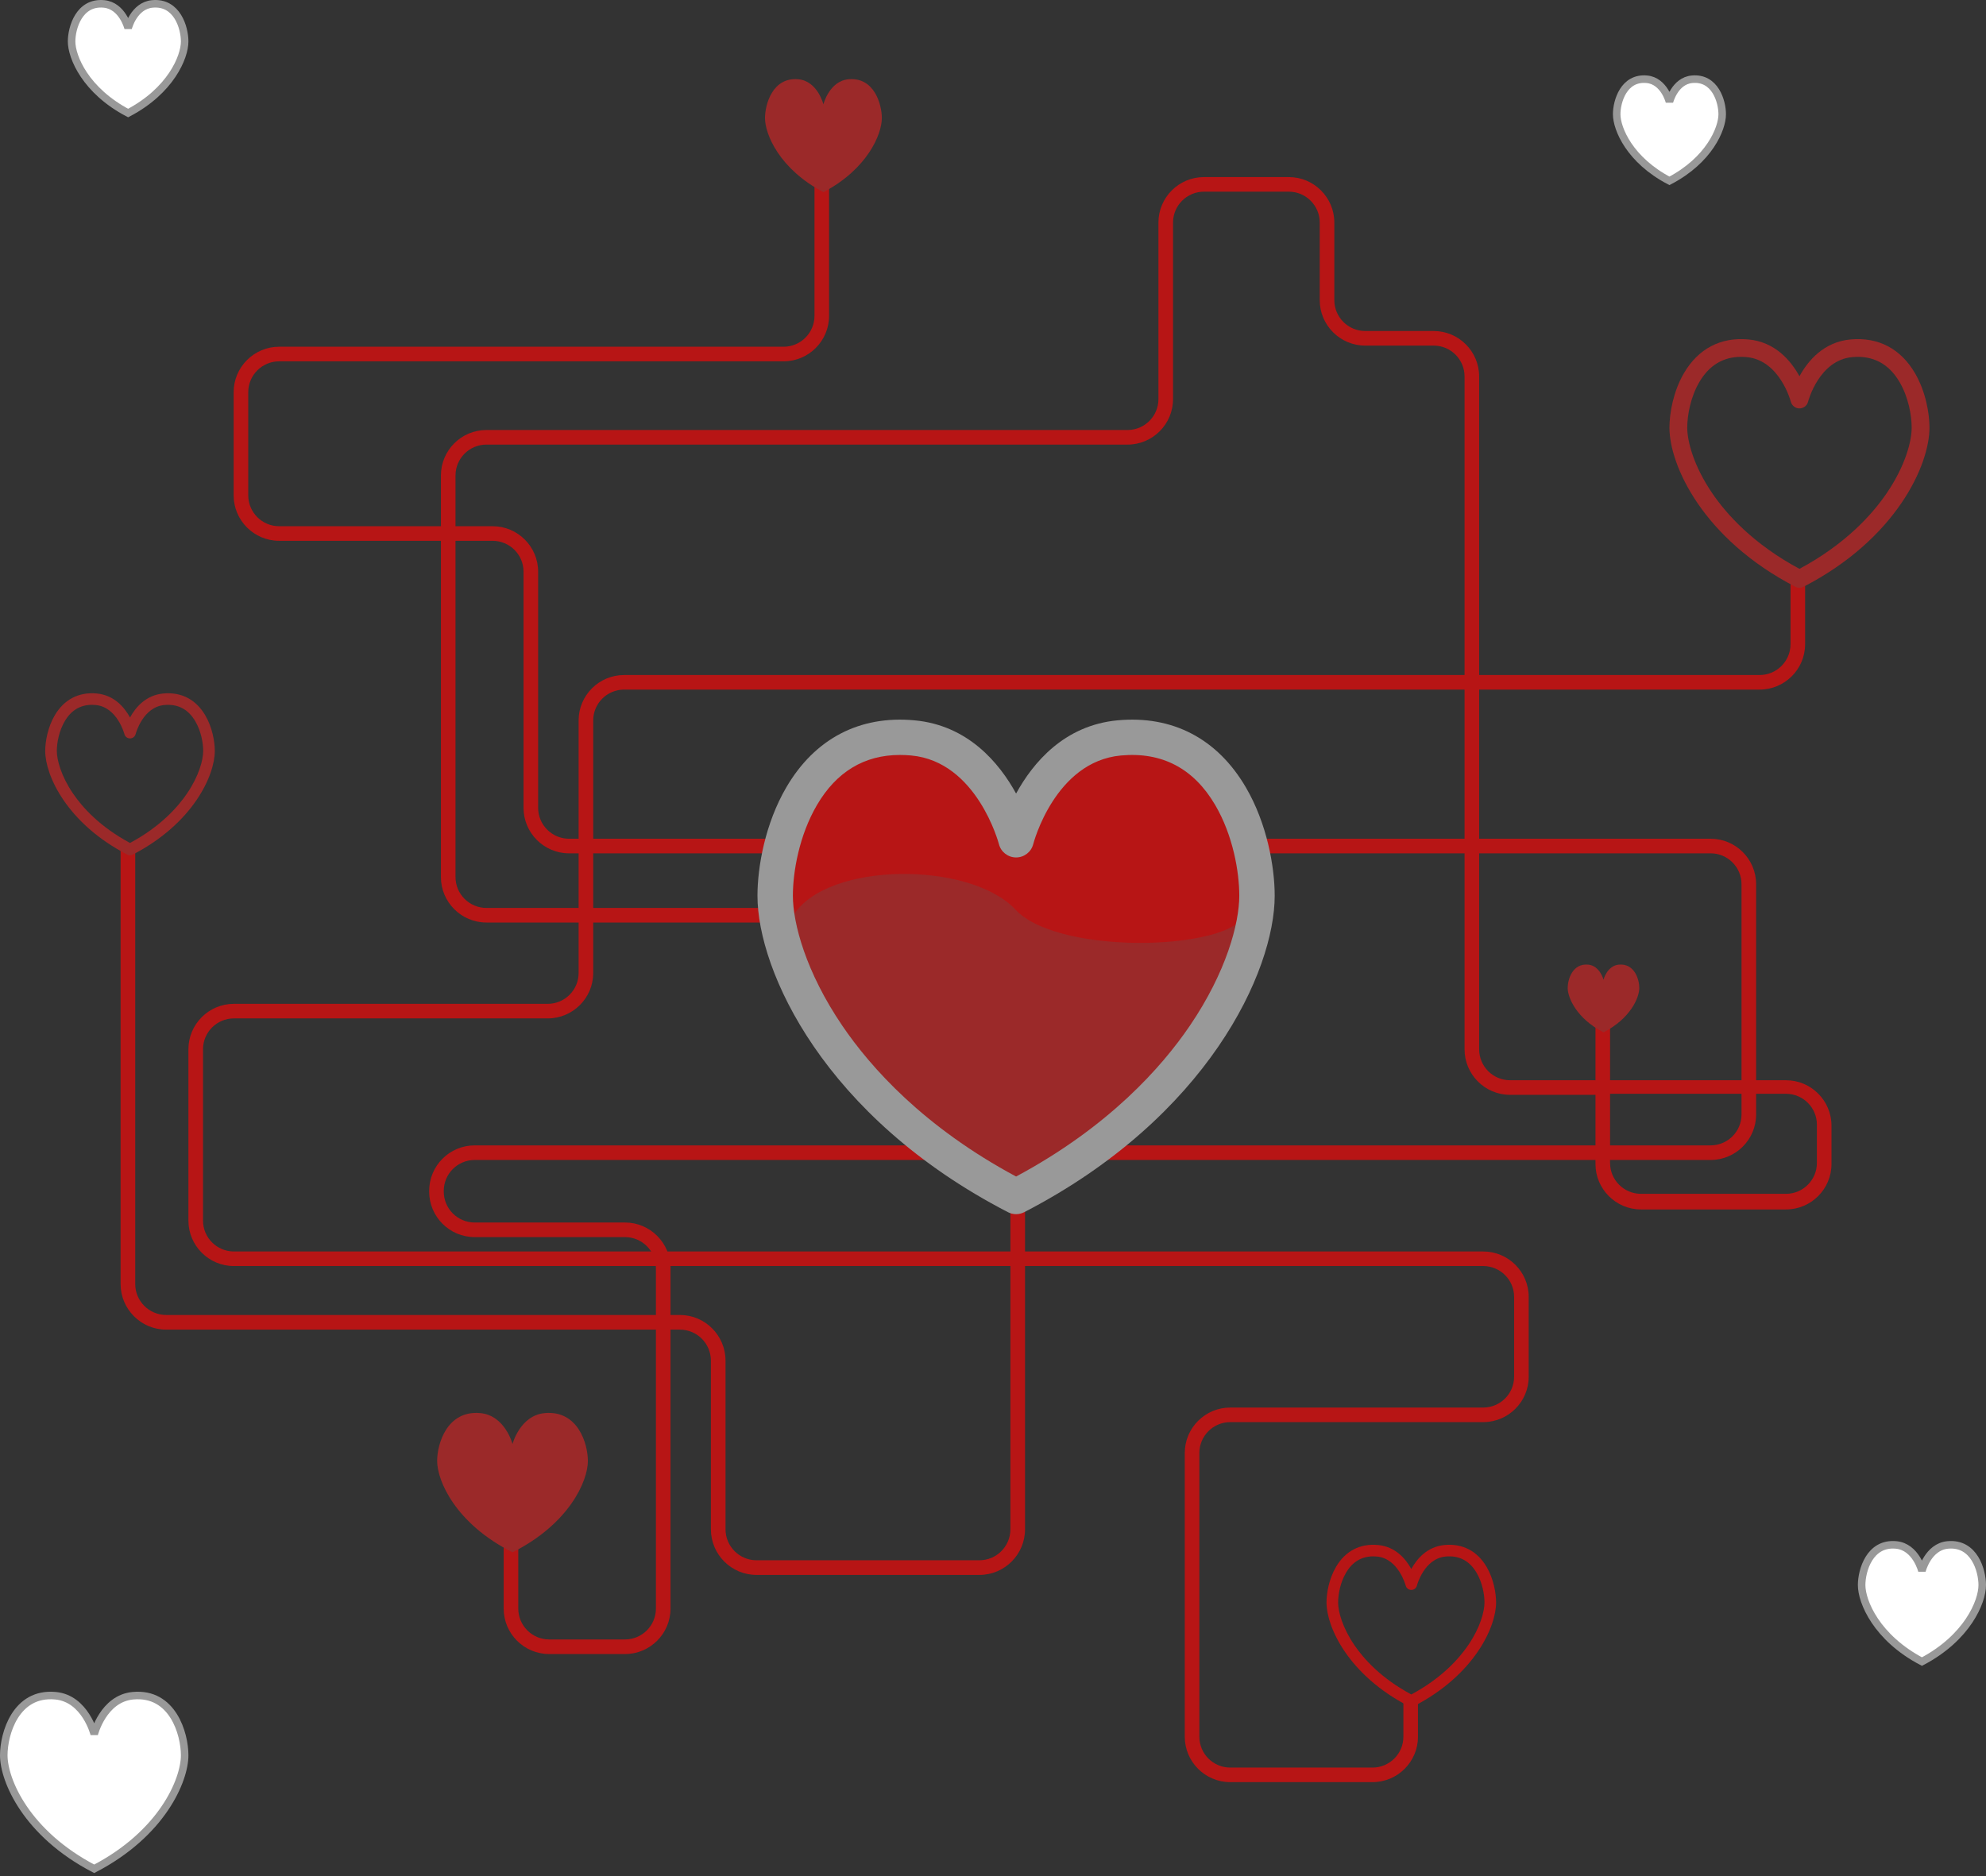 <?xml version="1.0" encoding="UTF-8"?>
<svg width="527px" height="498px" viewBox="0 0 527 498" version="1.1" xmlns="http://www.w3.org/2000/svg" xmlns:xlink="http://www.w3.org/1999/xlink">
    <rect x="0" y="0" width="527" height="498" fill="#333333" stroke="none"/>
    <title>CB21A360-2925-418B-9EF0-06CE8095D9F9</title>
    <g id="Page-1" stroke="none" stroke-width="1" fill="none" fill-rule="evenodd">
        <g id="NYBC-landing-1" transform="translate(-857, -83)">
            <g id="heart-graphic" transform="translate(858, 84)">
                <path d="M426.245,289.301 L426.245,307.657 C426.245,312.176 429.921,315.852 434.441,315.852 L472.931,315.852 C477.451,315.852 481.127,312.176 481.127,307.657 L481.127,297.496 C481.127,292.977 477.451,289.301 472.931,289.301 L426.245,289.301 M434.441,320 C427.786,320 422.372,314.588 422.372,307.933 L422.372,289.578 L399.701,289.578 C393.046,289.578 387.633,284.165 387.633,277.511 L387.633,98.919 C387.633,94.401 383.957,90.725 379.437,90.725 L361.269,90.725 C354.614,90.725 349.2,85.311 349.2,78.658 L349.2,58.067 C349.2,53.548 345.524,49.872 341.004,49.872 L318.469,49.872 C313.952,49.872 310.273,53.548 310.273,58.067 L310.273,104.934 C310.273,111.587 304.859,117 298.204,117 L128.069,117 C123.549,117 119.873,120.676 119.873,125.195 L119.873,231.778 C119.873,236.297 123.549,239.973 128.069,239.973 L223.935,239.973 L223.935,243.845 L128.069,243.845 C121.414,243.845 116,238.431 116,231.778 L116,125.195 C116,118.541 121.414,113.128 128.069,113.128 L298.204,113.128 C302.724,113.128 306.4,109.452 306.4,104.934 L306.4,58.067 C306.4,51.413 311.816,46 318.469,46 L341.004,46 C347.66,46 353.073,51.413 353.073,58.067 L353.073,78.658 C353.073,83.177 356.749,86.853 361.269,86.853 L379.437,86.853 C386.092,86.853 391.505,92.266 391.505,98.919 L391.505,277.511 C391.505,282.03 395.181,285.706 399.701,285.706 L422.372,285.706 L422.372,270.398 L426.245,270.398 L426.245,285.706 L472.931,285.706 C479.587,285.706 485,291.118 485,297.772 L485,307.933 C485,314.588 479.587,320 472.931,320 L434.441,320 Z" id="Fill-2" fill="#B71515"></path>
                <path d="M325.454,472 C318.8,472 313.388,466.595 313.388,459.951 L313.388,384.629 C313.388,377.985 318.8,372.58 325.454,372.58 L392.586,372.58 C397.104,372.58 400.78,368.91 400.78,364.397 L400.78,343.204 C400.78,338.692 397.104,335.021 392.586,335.021 L61.066,335.021 C54.413,335.021 49,329.617 49,322.972 L49,277.476 C49,270.832 54.413,265.427 61.066,265.427 L144.347,265.427 C148.865,265.427 152.541,261.757 152.541,257.244 L152.541,190.208 C152.541,183.564 157.954,178.159 164.607,178.159 L465.934,178.159 C470.45,178.159 474.128,174.488 474.128,169.976 L474.128,150 L478,150 L478,169.976 C478,176.62 472.585,182.025 465.934,182.025 L164.607,182.025 C160.089,182.025 156.413,185.696 156.413,190.208 L156.413,257.244 C156.413,263.889 151,269.294 144.347,269.294 L61.066,269.294 C56.548,269.294 52.872,272.964 52.872,277.476 L52.872,322.972 C52.872,327.485 56.548,331.155 61.066,331.155 L392.586,331.155 C399.239,331.155 404.652,336.56 404.652,343.204 L404.652,364.397 C404.652,371.042 399.239,376.446 392.586,376.446 L325.454,376.446 C320.935,376.446 317.26,380.117 317.26,384.629 L317.26,459.951 C317.26,464.463 320.935,468.134 325.454,468.134 L363.204,468.134 C367.72,468.134 371.399,464.463 371.399,459.951 L371.399,448.912 L375.27,448.912 L375.27,459.951 C375.27,466.595 369.855,472 363.204,472 L325.454,472 Z" id="Fill-3" fill="#B71515"></path>
                <path d="M144.726,438 C138.069,438 132.653,432.586 132.653,425.93 L132.653,406.379 L136.527,406.379 L136.527,425.93 C136.527,430.45 140.205,434.127 144.726,434.127 L164.853,434.127 C169.374,434.127 173.052,430.45 173.052,425.93 L173.052,335.537 C173.052,331.016 169.374,327.34 164.853,327.34 L124.956,327.34 C118.299,327.34 112.883,321.926 112.883,315.27 L112.883,315.065 C112.883,308.409 118.299,302.995 124.956,302.995 L452.927,302.995 C457.449,302.995 461.126,299.318 461.126,294.797 L461.126,233.678 C461.126,229.158 457.449,225.481 452.927,225.481 L149.999,225.481 C143.342,225.481 137.926,220.066 137.926,213.41 L137.926,150.734 C137.926,146.215 134.248,142.537 129.727,142.537 L73.073,142.537 C66.416,142.537 61,137.122 61,130.467 L61,103.098 C61,96.442 66.416,91.027 73.073,91.027 L206.93,91.027 C211.451,91.027 215.129,87.35 215.129,82.83 L215.129,48 L219.003,48 L219.003,82.83 C219.003,89.486 213.587,94.9 206.93,94.9 L73.073,94.9 C68.552,94.9 64.874,98.578 64.874,103.098 L64.874,130.467 C64.874,134.987 68.552,138.664 73.073,138.664 L129.727,138.664 C136.384,138.664 141.8,144.079 141.8,150.734 L141.8,213.41 C141.8,217.93 145.478,221.608 149.999,221.608 L452.927,221.608 C459.585,221.608 465,227.022 465,233.678 L465,294.797 C465,301.454 459.585,306.868 452.927,306.868 L124.956,306.868 C120.435,306.868 116.757,310.544 116.757,315.065 L116.757,315.27 C116.757,319.79 120.435,323.467 124.956,323.467 L164.853,323.467 C171.51,323.467 176.926,328.881 176.926,335.537 L176.926,425.93 C176.926,432.586 171.51,438 164.853,438 L144.726,438 Z" id="Fill-4" fill="#B71515"></path>
                <path d="M363.394,412.073 C360.299,412.073 357.87,413.537 356.175,416.428 C354.63,419.06 354.081,422.225 354.081,424.31 C354.081,426.72 355.21,430.955 358.383,435.616 C360.851,439.246 365.46,444.418 373.501,448.729 C381.54,444.418 386.149,439.246 388.619,435.616 C391.79,430.955 392.919,426.72 392.919,424.31 C392.919,422.225 392.37,419.06 390.825,416.428 C388.954,413.237 386.191,411.786 382.616,412.12 C376.87,412.654 375.013,419.752 374.993,419.821 C374.82,420.505 374.207,420.983 373.501,420.983 C372.793,420.983 372.18,420.505 372.007,419.821 C371.99,419.755 370.094,412.651 364.384,412.12 C364.049,412.087 363.715,412.073 363.394,412.073 Z M373.501,452 C373.256,452 373.013,451.942 372.79,451.828 C356.802,443.568 351,430.847 351,424.31 C351,421.825 351.661,418.04 353.515,414.877 C355.991,410.653 359.886,408.615 364.671,409.06 C369.308,409.494 372.026,412.743 373.501,415.427 C374.974,412.743 377.692,409.494 382.332,409.06 C387.114,408.618 391.009,410.653 393.485,414.877 C395.339,418.04 396,421.825 396,424.31 C396,430.847 390.198,443.568 374.21,451.828 C373.987,451.942 373.744,452 373.501,452 L373.501,452 Z" id="Fill-5" fill="#B71515"></path>
                <path d="M199.739,417 C193.069,417 187.641,411.565 187.641,404.884 L187.641,360.126 C187.641,355.589 183.955,351.898 179.425,351.898 L43.098,351.898 C36.427,351.898 31,346.463 31,339.782 L31,223 L34.882,223 L34.882,339.782 C34.882,344.319 38.568,348.01 43.098,348.01 L179.425,348.01 C186.096,348.01 191.523,353.445 191.523,360.126 L191.523,404.884 C191.523,409.421 195.209,413.112 199.739,413.112 L258.902,413.112 C263.432,413.112 267.118,409.421 267.118,404.884 L267.118,301.698 L271,301.698 L271,404.884 C271,411.565 265.573,417 258.902,417 L199.739,417 Z" id="Fill-30" fill="#B71515"></path>
                <path d="M428.569,255.024 C425.441,255.313 424.501,259.018 424.501,259.018 C424.501,259.018 423.559,255.313 420.434,255.024 C416.25,254.637 415,258.985 415,261.21 C415,263.79 417.352,269.327 424.501,273 C431.648,269.327 434,263.79 434,261.21 C434,258.985 432.75,254.637 428.569,255.024" id="Fill-31" fill="#9B2929"></path>
                <path d="M461.005,93.713 C456.258,93.713 452.534,95.962 449.935,100.398 C447.568,104.44 446.724,109.299 446.724,112.498 C446.724,116.197 448.457,122.698 453.32,129.853 C457.105,135.422 464.173,143.364 476.501,149.978 C488.827,143.364 495.897,135.422 499.68,129.853 C504.543,122.698 506.276,116.197 506.276,112.498 C506.276,109.3 505.434,104.441 503.065,100.398 C500.197,95.503 495.959,93.277 490.479,93.785 C481.667,94.605 478.818,105.5 478.79,105.61 C478.526,106.657 477.582,107.392 476.501,107.392 C475.418,107.392 474.474,106.657 474.21,105.61 C474.182,105.505 471.28,94.6 462.521,93.785 C462.007,93.738 461.496,93.713 461.005,93.713 Z M476.501,155 C476.126,155 475.754,154.912 475.413,154.736 C450.898,142.057 442,122.53 442,112.498 C442,108.682 443.014,102.874 445.858,98.02 C449.654,91.536 455.622,88.409 462.96,89.092 C470.072,89.754 474.241,94.744 476.501,98.864 C478.759,94.744 482.928,89.754 490.04,89.092 C497.378,88.411 503.346,91.536 507.142,98.02 C509.986,102.875 511,108.683 511,112.498 C511,122.53 502.102,142.057 477.587,154.736 C477.246,154.912 476.874,155 476.501,155 L476.501,155 Z" id="Fill-32" fill="#9B2929"></path>
                <path d="M224.136,20.04 C219.034,20.522 217.5,26.696 217.5,26.696 C217.5,26.696 215.965,20.522 210.864,20.04 C204.038,19.396 202,26.644 202,30.349 C202,34.649 205.839,43.879 217.5,50 C229.16,43.879 233,34.649 233,30.349 C233,26.644 230.962,19.396 224.136,20.04" id="Fill-33" fill="#9B2929"></path>
                <path d="M23.395,186.071 C20.298,186.071 17.869,187.536 16.175,190.426 C14.631,193.06 14.081,196.225 14.081,198.31 C14.081,200.719 15.211,204.955 18.382,209.617 C20.851,213.245 25.461,218.419 33.5,222.728 C41.539,218.419 46.149,213.245 48.618,209.617 C51.789,204.955 52.919,200.719 52.919,198.31 C52.919,196.226 52.369,193.06 50.824,190.426 C48.955,187.237 46.19,185.786 42.617,186.118 C36.869,186.652 35.012,193.75 34.994,193.822 C34.821,194.504 34.206,194.983 33.5,194.983 C32.794,194.983 32.179,194.504 32.006,193.822 C31.988,193.754 30.095,186.649 24.383,186.118 C24.048,186.087 23.715,186.071 23.395,186.071 Z M33.5,226 C33.257,226 33.013,225.943 32.791,225.828 C16.803,217.568 11,204.846 11,198.31 C11,195.823 11.661,192.04 13.515,188.877 C15.992,184.652 19.885,182.615 24.67,183.06 C29.308,183.491 32.027,186.742 33.5,189.427 C34.973,186.742 37.692,183.491 42.33,183.06 C47.115,182.616 51.007,184.652 53.484,188.877 C55.339,192.04 56,195.824 56,198.31 C56,204.846 50.197,217.568 34.209,225.828 C33.987,225.943 33.743,226 33.5,226 L33.5,226 Z" id="Fill-34" fill="#9B2929"></path>
                <path d="M143.563,374.05 C136.98,374.643 135,382.257 135,382.257 C135,382.257 133.02,374.643 126.437,374.05 C117.63,373.256 115,382.195 115,386.763 C115,392.066 119.954,403.451 135,411 C150.046,403.451 155,392.066 155,386.763 C155,382.195 152.37,373.256 143.563,374.05" id="Fill-35" fill="#9B2929"></path>
                <path d="M39.422,0.039 C34.485,0.504 33,6.473 33,6.473 C33,6.473 31.515,0.504 26.578,0.039 C19.973,-0.584 18,6.423 18,10.004 C18,14.16 21.716,23.083 33,29 C44.284,23.083 48,14.16 48,10.004 C48,6.423 46.027,-0.584 39.422,0.039" id="Fill-33" stroke="#999999" stroke-width="2" fill="#FFFFFF"></path>
                <path d="M447.994,20.036 C443.386,20.47 442,26.026 442,26.026 C442,26.026 440.614,20.47 436.006,20.036 C429.841,19.456 428,25.98 428,29.314 C428,33.184 431.468,41.491 442,47 C452.532,41.491 456,33.184 456,29.314 C456,25.98 454.159,19.456 447.994,20.036" id="Fill-33" stroke="#999999" stroke-width="2" fill="#FFFFFF"></path>
                <path d="M515.85,409.042 C510.584,409.539 509,415.919 509,415.919 C509,415.919 507.416,409.539 502.15,409.042 C495.104,408.376 493,415.866 493,419.694 C493,424.137 496.963,433.675 509,440 C521.036,433.675 525,424.137 525,419.694 C525,415.866 522.896,408.376 515.85,409.042" id="Fill-33" stroke="#999999" stroke-width="2" fill="#FFFFFF"></path>
                <path d="M34.275,449.062 C26.376,449.8 24,459.267 24,459.267 C24,459.267 21.624,449.8 13.725,449.062 C3.156,448.074 0,459.188 0,464.868 C0,471.461 5.945,485.615 24,495 C42.055,485.615 48,471.461 48,464.868 C48,459.188 44.844,448.074 34.275,449.062" id="Fill-33" stroke="#999999" stroke-width="2" fill="#FFFFFF"></path>
                <g id="Group-14" transform="translate(200, 190)">
                    <path d="M68.259,33.378 C68.259,33.378 62.16,7.439 41.926,5.42 C14.84,2.709 6.75,33.147 6.75,48.722 C6.75,66.777 21.979,105.542 68.259,131.25 C114.521,105.542 129.75,66.777 129.75,48.722 C129.75,33.147 121.66,2.709 94.592,5.42 C74.34,7.439 68.259,33.378 68.259,33.378 Z" id="Fill-31" fill="#9B2929"></path>
                    <path d="M9.533,51.917 C18.564,37.56 56.46,37.56 68.448,50.408 C80.436,63.256 129.571,61.089 129.571,50.408 C129.571,39.728 132.69,8.739 112.875,5.7 C99.665,3.675 84.897,8.482 68.572,20.121 C62.401,8.482 53.103,3.675 40.679,5.7 C34.201,6.756 19.09,9.259 12.941,17.656 C1.4,33.418 5.11,58.948 9.533,51.917 Z" id="Path-4" fill="#B71515"></path>
                    <path d="M37.802,9.373 C28.362,9.373 20.953,13.845 15.783,22.666 C11.076,30.705 9.397,40.367 9.397,46.73 C9.397,54.084 12.844,67.012 22.517,81.241 C30.046,92.317 44.106,108.11 68.628,121.263 C93.144,108.11 107.209,92.317 114.733,81.241 C124.406,67.012 127.853,54.084 127.853,46.73 C127.853,40.369 126.179,30.706 121.467,22.667 C115.761,12.932 107.331,8.505 96.431,9.516 C78.903,11.146 73.235,32.813 73.18,33.031 C72.655,35.114 70.777,36.574 68.628,36.574 C66.473,36.574 64.595,35.114 64.07,33.031 C64.015,32.823 58.242,11.136 40.819,9.516 C39.797,9.421 38.78,9.373 37.802,9.373 Z M68.628,131.25 C67.882,131.25 67.142,131.075 66.462,130.724 C17.7,105.511 0,66.68 0,46.73 C0,39.141 2.016,27.591 7.673,17.937 C15.225,5.042 27.096,-1.176 41.692,0.184 C55.839,1.498 64.131,11.422 68.628,19.616 C73.119,11.422 81.411,1.498 95.558,0.184 C110.154,-1.172 122.025,5.042 129.577,17.937 C135.234,27.593 137.25,39.141 137.25,46.73 C137.25,66.68 119.55,105.511 70.788,130.724 C70.108,131.075 69.368,131.25 68.628,131.25 L68.628,131.25 Z" id="Fill-32" fill="#999999"></path>
                </g>
            </g>
        </g>
    </g>
</svg>